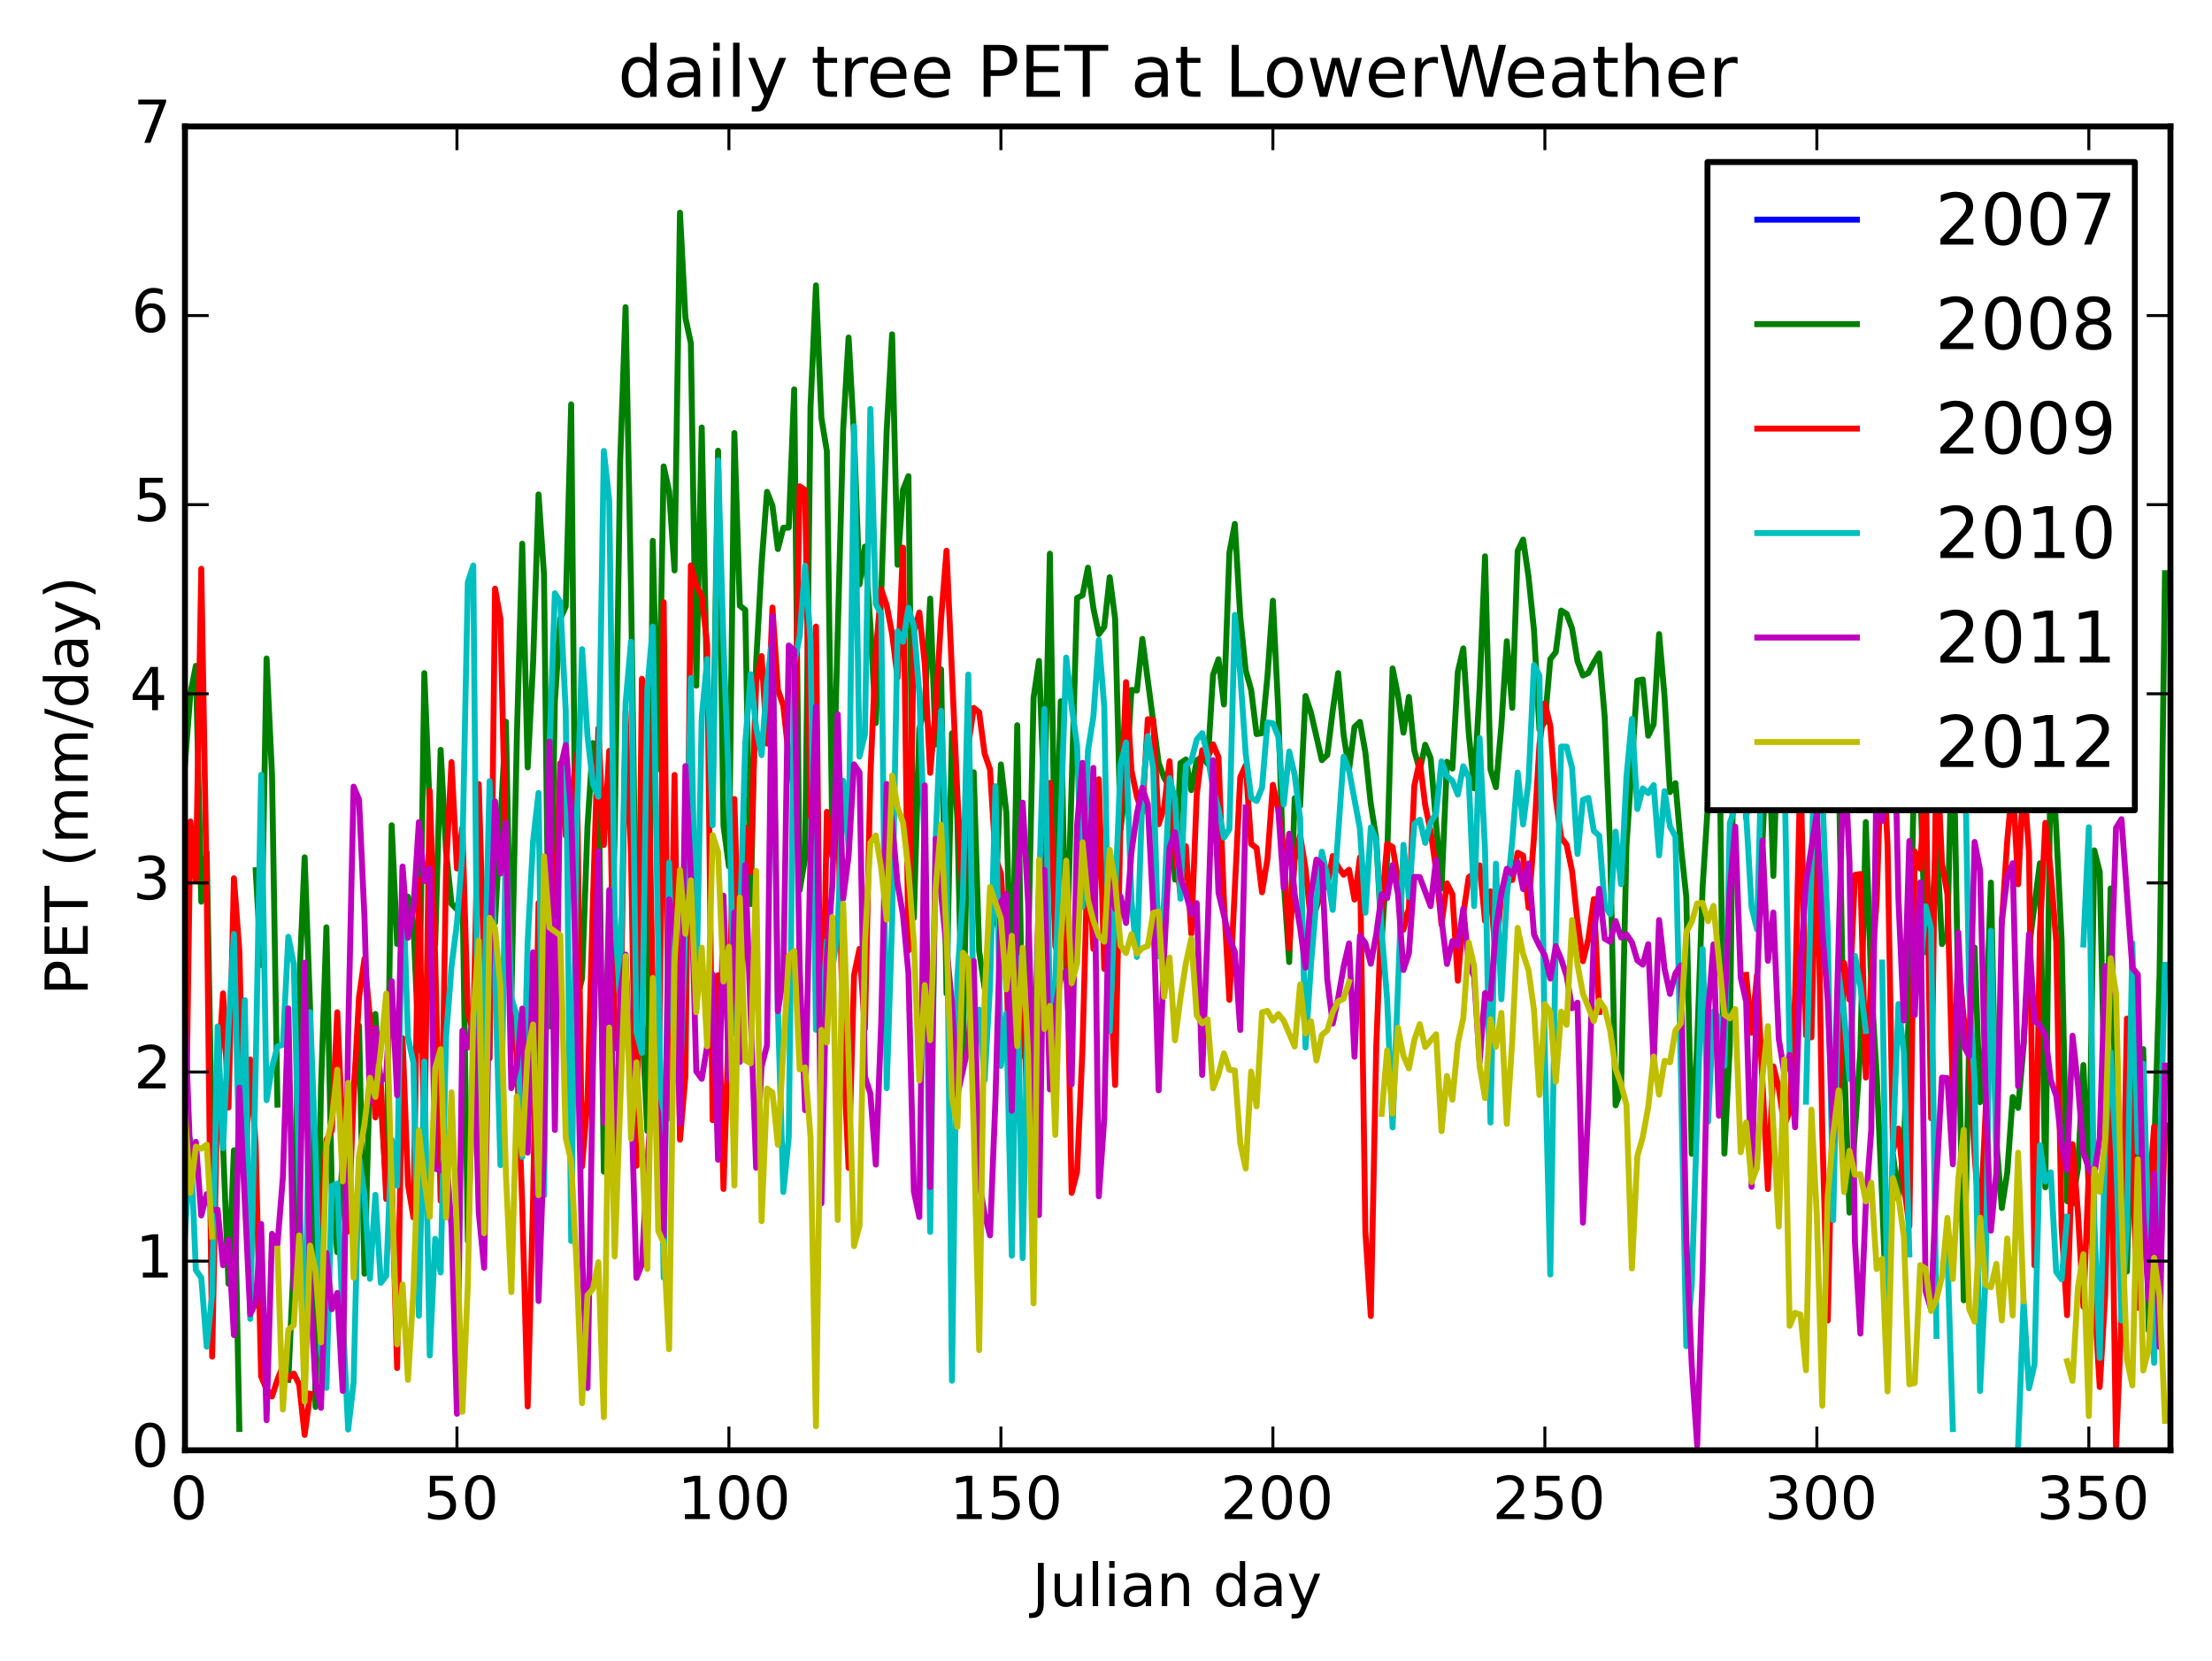 <?xml version="1.0" encoding="utf-8" standalone="no"?>
<!DOCTYPE svg PUBLIC "-//W3C//DTD SVG 1.1//EN"
  "http://www.w3.org/Graphics/SVG/1.1/DTD/svg11.dtd">
<!-- Created with matplotlib (http://matplotlib.org/) -->
<svg height="280pt" version="1.1" viewBox="0 0 373 280" width="373pt" xmlns="http://www.w3.org/2000/svg" xmlns:xlink="http://www.w3.org/1999/xlink">
 <defs>
  <style type="text/css">
*{stroke-linecap:butt;stroke-linejoin:round;}
  </style>
 </defs>
 <g id="figure_1">
  <g id="patch_1">
   <path d="
M0 280.074
L373.191 280.074
L373.191 0
L0 0
z
" style="fill:#ffffff;"/>
  </g>
  <g id="axes_1">
   <g id="patch_2">
    <path d="
M31.191 244.518
L365.991 244.518
L365.991 21.318
L31.191 21.318
z
" style="fill:#ffffff;"/>
   </g>
   <g id="line2d_1">
    <path clip-path="url(#pc1a11fcac8)" d="
M0 0" style="fill:none;stroke:#0000ff;stroke-linecap:square;"/>
   </g>
   <g id="line2d_2">
    <path clip-path="url(#pc1a11fcac8)" d="
M31.191 128.782
L32.108 116.891
L33.025 112.27
L33.942 152.028
L34.86 143.744
L35.777 193.968
L36.694 182.122
L37.611 193.174
L38.529 216.443
L39.446 193.941
L40.363 240.928
M43.115 146.721
L44.032 162.697
L44.95 111.02
L45.867 130.586
L46.784 186.244
M48.619 232.657
L49.536 212.587
L50.453 165.989
L51.37 144.546
L52.288 169.915
L53.205 237.218
L54.122 183.584
L55.039 156.347
L55.957 200.931
L56.874 211.119
L57.791 194.981
L58.708 190.899
L59.626 183.612
L60.543 172.956
L61.46 214.756
L62.377 180.653
L63.295 170.952
L65.129 200.213
L66.046 139.142
L66.964 159.153
L67.881 155.732
L68.798 151.185
L69.716 155.867
L70.633 177.093
L71.55 113.493
L73.385 159.254
L74.302 126.428
L75.219 143.517
L76.136 152.403
L77.054 153.323
L77.971 148.694
L78.888 209.226
L79.805 180.541
L80.723 168.891
L81.64 186.767
L82.557 136.89
L83.475 155.558
L85.309 121.679
L86.226 168.7
L87.144 124.685
L88.061 91.673
L88.978 129.387
L89.895 111.789
L90.812 83.362
L91.73 96.859
L92.647 173.046
L93.564 118.298
L94.482 104.315
L95.399 102.253
L96.316 68.175
L97.233 168.683
L98.151 164.973
L99.068 139.294
L99.985 125.282
L100.902 128.392
L101.82 197.545
L102.737 175.09
L103.654 140.619
L104.571 77.955
L105.489 51.789
L106.406 99.144
L107.323 162.733
L108.24 171.937
L109.158 190.677
L110.075 91.184
L110.992 129.692
L111.91 78.64
L112.827 82.801
L113.744 96.177
L114.661 35.855
L115.579 53.574
L116.496 57.865
L117.413 115.6
L118.33 72.072
L119.248 118.178
L120.165 133.461
L121.082 75.987
L121.999 139.218
L122.917 146.069
L123.834 73.01
L124.751 102.124
L125.668 102.827
L126.586 152.426
L127.503 111.73
L128.42 95.166
L129.337 82.921
L130.255 85.257
L131.172 92.569
L132.089 88.98
L133.007 88.958
L133.924 65.641
L134.841 150.085
L135.758 144.659
L136.676 68.562
L137.593 48.117
L138.51 70.482
L139.427 76.037
L140.345 141.062
L142.179 72.431
L143.096 56.908
L144.014 73.574
L144.931 98.541
L145.848 92.162
L146.765 105.378
L147.683 121.918
L148.6 100.104
L149.517 72.581
L150.434 56.365
L151.352 95.226
L152.269 82.591
L153.186 80.279
L154.104 154.778
L155.021 122.913
L155.938 119.241
L156.855 100.919
L157.773 125.535
L158.69 112.858
L159.607 167.521
L160.524 123.628
L161.442 138.111
L162.359 178.25
L163.276 130.981
L164.193 130.206
L165.111 160.361
L166.028 166.595
L166.945 157.958
L167.862 153.004
L168.78 128.884
L169.697 136.98
L170.614 170.989
L171.531 122.273
L172.449 178.027
L173.366 160.896
L174.283 117.653
L175.2 111.426
L176.118 135.552
L177.035 93.35
L177.952 149.529
L178.87 118.239
L179.787 164.132
L181.621 100.822
L182.539 100.357
L183.456 95.707
L184.373 102.549
L185.29 106.923
L186.208 105.685
L187.125 97.319
L188.042 104.344
L188.959 139.829
L189.877 131.784
L190.794 116.316
L191.711 116.413
L192.628 107.722
L195.38 128.622
L196.297 131.138
L197.215 132.671
L198.132 148.305
L199.049 128.665
L199.967 128.048
L200.884 133.219
L201.801 128.202
L202.718 127.563
L203.636 128.779
L204.553 113.772
L205.47 111.148
L206.387 118.782
L207.305 93.186
L208.222 88.331
L209.139 104.045
L210.056 113.025
L210.974 116.306
L211.891 123.772
L212.808 123.608
L213.725 114.064
L214.643 101.279
L215.56 119.968
L216.477 148.668
L217.394 162.203
L218.312 134.588
L219.229 135.869
L220.146 117.345
L221.064 120.187
L222.898 128.163
L223.815 127.293
L224.733 119.819
L225.65 113.485
L226.567 123.873
L227.484 129.77
L228.402 122.572
L229.319 121.707
L230.236 126.852
L231.153 135.541
L232.071 141.377
L232.988 158.51
L233.905 144.722
L234.822 112.699
L235.74 117.268
L236.657 123.531
L237.574 117.499
L238.491 126.52
L239.409 129.899
L240.326 125.563
L241.243 127.83
L243.078 149.789
L243.995 128.432
L244.912 129.585
L245.83 113.254
L246.747 109.324
L247.664 123.553
L248.581 132.917
L249.499 116.109
L250.416 93.789
L251.333 129.729
L252.25 132.729
L253.168 122.406
L254.085 108.109
L255.002 119.351
L255.919 92.888
L256.837 90.973
L257.754 97.27
L258.671 106.263
L259.588 123.022
L260.506 121.68
L261.423 111.135
L262.34 109.954
L263.257 102.942
L264.175 103.49
L265.092 105.976
L266.009 111.497
L266.927 113.903
L267.844 113.453
L268.761 111.693
L269.678 110.182
L270.596 120.903
L271.513 142.941
L272.43 186.362
L273.347 183.808
L274.265 142.604
L276.099 114.759
L277.016 114.556
L277.934 124.044
L278.851 122.119
L279.768 106.905
L280.685 117.417
L281.603 133.562
L282.52 132.038
L283.437 142.607
L284.354 151.247
L285.272 194.534
L286.189 175.829
L287.106 149.507
L288.941 120.672
L289.858 116.209
L290.775 194.5
L291.693 176.364
L292.61 99.293
L293.527 110.092
L294.444 137.877
L295.362 130.525
L296.279 118.312
L297.196 142.162
L298.113 120.733
L299.031 147.685
L299.948 119.152
L300.865 107.487
L301.782 78.525
L302.7 78.298
L303.617 88.955
L304.534 104.074
L305.451 102.448
L306.369 95.089
L307.286 104.986
L308.203 110.714
L309.12 109.496
L310.038 128.666
L310.955 178.202
L311.872 204.456
L313.707 177.013
L314.624 138.597
L315.541 166.12
L316.459 181.346
L317.376 202.04
L318.293 226.196
L319.21 194.679
L320.128 202.226
L321.045 192.974
L321.962 168.383
L322.879 124.676
L323.797 132.042
L324.714 160.537
L325.631 156.923
L326.548 141.295
L327.466 159.174
L328.383 157.507
L329.3 117.854
L331.135 219.239
L332.052 175.582
L332.969 159.741
L333.887 185.835
L334.804 174.653
L335.721 148.806
L336.638 192.451
L337.556 203.679
L338.473 197.693
L339.39 184.96
L340.307 186.79
L341.225 176.398
L342.142 159.797
L343.976 145.562
L344.894 200.188
L345.811 124.549
L346.728 139.809
L347.645 158.616
L348.563 202.518
L349.48 202.931
L350.397 196.903
L351.314 179.569
L352.232 200.995
L353.149 143.376
L354.066 146.973
L354.984 188.598
L355.901 149.792
L356.818 190.335
L357.735 207.977
L358.653 214.379
L359.57 180.799
L360.487 206.136
L361.404 176.877
L362.322 224.307
L364.156 164.404
L365.073 96.634
L365.073 96.634" style="fill:none;stroke:#008000;stroke-linecap:square;"/>
   </g>
   <g id="line2d_3">
    <path clip-path="url(#pc1a11fcac8)" d="
M31.191 202.795
L32.108 138.494
L33.025 148.515
L33.942 95.896
L34.86 150.028
L35.777 228.731
L36.694 181.982
L37.611 167.489
L38.529 186.731
L39.446 148.078
L40.363 160.386
L41.281 199.248
L42.198 178.626
L43.115 193.023
L44.032 232.064
L44.95 234.232
L45.867 235.441
L46.784 232.608
L47.701 230.314
L48.619 232.413
L49.536 231.574
L50.453 233.437
L51.37 241.928
L52.288 235.001
M54.122 206.449
L55.039 192.159
L55.957 190.619
L56.874 170.669
L57.791 191.415
L58.708 207.621
L59.626 184.944
L60.543 168.146
L61.46 161.663
L62.377 171.613
L63.295 188.409
L64.212 182.548
L65.129 202.166
L66.046 198.262
L66.964 230.648
L67.881 175.044
L68.798 199.71
L69.716 205.259
L70.633 148.233
L71.55 192.821
L72.467 133.331
L73.385 161.477
L74.302 202.467
L75.219 146.402
L76.136 128.494
L77.054 146.43
L77.971 139.551
L78.888 170.785
L79.805 174.069
L80.723 132.19
L81.64 163.162
L82.557 178.436
L83.475 99.243
L84.392 104.388
L85.309 144.586
L86.226 171.327
L87.144 177.795
L88.061 203.033
L88.978 237.128
L89.895 202.048
L90.812 152.239
L91.73 189.214
L92.647 143.031
L93.564 154.495
L94.482 128.686
L95.399 140.882
L96.316 135.854
L97.233 127.235
L98.151 196.676
L99.068 185.41
L99.985 152.02
L100.902 122.803
L101.82 142.466
L102.737 126.6
L103.654 176.421
L104.571 177.38
L105.489 120.009
L106.406 144.309
L107.323 196.559
L108.24 114.457
L109.158 118.615
L110.075 167.159
L110.992 199.499
L111.91 101.541
L112.827 188.514
L113.744 130.656
L114.661 192.154
L115.579 181.43
L116.496 95.332
L117.413 98.702
L118.33 100.481
L119.248 108.727
L120.165 188.875
L121.082 164.42
L121.999 200.462
L122.917 171.985
L123.834 134.716
L124.751 168.029
L125.668 139.52
L126.586 147.018
L127.503 114.876
L128.42 110.616
L129.337 125.377
L130.255 102.428
L131.172 116.255
L132.089 119.014
L133.007 127.564
L133.924 133.457
L134.841 81.991
L135.758 82.614
L136.676 137.634
L137.593 105.635
L138.51 188.471
L139.427 136.878
L140.345 144.367
L141.262 133.885
L142.179 176.602
L143.096 196.895
L144.014 164.404
L144.931 159.987
L145.848 173.436
L146.765 130.889
L147.683 109.962
L148.6 99.352
L149.517 102.056
L150.434 106.889
L151.352 114.288
L152.269 92.334
L153.186 160.258
L154.104 106.513
L155.021 103.261
L155.938 111.905
L156.855 130.302
L157.773 119.456
L158.69 104.363
L159.607 92.848
L161.442 134.019
L162.359 151.714
L163.276 125.765
L164.193 119.348
L165.111 120.083
L166.028 127.044
L166.945 129.73
L167.862 144.61
L168.78 147.258
L169.697 161.464
L170.614 198.146
L171.531 166.847
L172.449 165.522
L173.366 191.162
L174.283 184.876
L175.2 149.631
L176.118 144.148
L177.035 131.996
L177.952 159.566
L178.87 161.604
L179.787 152.573
L180.704 201.125
L181.621 197.595
L182.539 176.715
L183.456 142.318
L184.373 159.991
L185.29 131.38
L186.208 163.358
L187.125 162.905
L188.042 182.937
L188.959 137.44
L189.877 115.007
L190.794 129.878
L191.711 134.356
L192.628 137.012
L193.546 121.251
L194.463 121.415
L195.38 138.961
L196.297 136.183
L197.215 128.343
L198.132 143.269
L199.049 150.588
L199.967 142.678
L200.884 157.433
L201.801 133.969
L202.718 126.484
L203.636 127.822
L204.553 125.495
L205.47 127.674
L206.387 151.849
L207.305 168.58
L209.139 131.055
L210.056 129.026
L210.974 142.288
L211.891 142.982
L212.808 150.441
L213.725 144.844
L214.643 132.321
L215.56 136.485
L216.477 144.071
L217.394 159.928
L218.312 144.957
L219.229 140.815
L220.146 146.487
L221.064 155.477
L221.981 153.039
L222.898 149.932
L223.815 149.279
L224.733 144.339
L225.65 146.167
L226.567 147.478
L227.484 146.637
L228.402 151.67
L229.319 144.56
L230.236 207.637
L231.153 221.881
L232.071 176.492
L232.988 152.823
L233.905 142.301
L234.822 142.809
L235.74 148.184
L236.657 156.739
L237.574 153.158
L238.491 132.48
L239.409 128.264
L240.326 135.775
L241.243 140.15
L242.16 146.652
L243.078 155.896
L243.995 148.938
L244.912 150.785
L245.83 165.356
L246.747 154.082
L247.664 147.907
L248.581 147.265
L249.499 145.897
L250.416 155.264
L251.333 150.271
L252.25 161.752
L253.168 150.271
L254.085 148.473
L255.002 148.372
L255.919 143.773
L256.837 144.26
L257.754 153.054
L258.671 141.119
L259.588 125.562
L260.506 118.58
L261.423 122.393
L262.34 134.575
L263.257 141.24
L264.175 142.426
L265.092 146.875
L266.009 155.408
L266.927 162.057
L267.844 158.286
L268.761 151.592
L269.678 170.615
M294.444 164.364
L295.362 174.139
L296.279 164.374
L298.113 200.484
L299.031 179.793
L299.948 183.448
L300.865 189.817
L301.782 187.308
L302.7 167.914
L303.617 128.641
L304.534 174.561
L305.451 174.901
L306.369 136.428
L307.286 190.864
L308.203 222.639
L309.12 182.634
L310.038 185.612
L310.955 162.362
L311.872 168.545
L312.79 147.507
L313.707 147.359
L314.624 181.681
L315.541 165.04
L316.459 151.62
L317.376 122.956
L318.293 142.553
L319.21 194.062
L320.128 190.282
L321.045 199.763
L321.962 206.743
L322.879 143.56
L323.797 146.441
L324.714 129.545
L325.631 188.541
L326.548 125.164
L327.466 145.607
L328.383 150.761
L329.3 184.11
L330.217 161.943
L331.135 171.642
L332.052 176.706
L332.969 194.653
L333.887 206.988
L334.804 187.995
L335.721 158.447
M337.556 155.51
L338.473 141.737
L339.39 131.737
L340.307 149.095
L341.225 131.004
L342.142 143.652
L343.059 213.34
L343.976 157.339
L344.894 138.744
L345.811 147.049
L346.728 158.816
L347.645 206.97
L348.563 221.748
L349.48 192.909
L350.397 204.567
L351.314 220.297
L352.232 197.444
L353.149 218.538
L354.066 233.854
L354.984 218.433
L355.901 182.583
L356.818 244.282
L357.735 222.052
L358.653 171.725
L360.487 220.481
L361.404 195.885
L362.322 202.319
L363.239 189.927
L364.156 218.48
L365.073 189.745
L365.073 189.745" style="fill:none;stroke:#ff0000;stroke-linecap:square;"/>
   </g>
   <g id="line2d_4">
    <path clip-path="url(#pc1a11fcac8)" d="
M31.191 208.47
L32.108 192.055
L33.025 214.137
L33.942 215.446
L34.86 227.047
L35.777 218.298
L36.694 173.066
L37.611 193.57
L38.529 173.334
L39.446 157.471
L40.363 195.918
L41.281 168.627
L42.198 222.367
L43.115 180.062
L44.032 130.641
L44.95 185.498
L45.867 179.999
L46.784 176.433
L47.701 176.168
L48.619 157.943
L49.536 162.525
L51.37 234.679
L52.288 170.65
L53.205 194.285
L54.122 227.688
L55.039 233.998
L55.957 199.957
L56.874 199.56
L57.791 222.305
L58.708 241.024
L59.626 233.107
L60.543 195.138
L61.46 201.413
L62.377 215.617
L63.295 201.451
L64.212 216.291
L65.129 215.105
L66.046 192.164
L66.964 199.906
L67.881 146.727
L68.798 174.88
L69.716 179.229
L70.633 221.837
L71.55 178.963
L72.467 228.551
L73.385 208.863
L74.302 214.547
L75.219 174.765
L76.136 162.987
L77.054 155.646
L77.971 143.851
L78.888 98.167
L79.805 95.35
L80.723 194.971
L81.64 170.05
L82.557 131.701
L84.392 196.443
L85.309 140.602
L86.226 168.215
L87.144 171.258
L88.061 195.077
L88.978 158.773
L89.895 141.774
L90.812 133.694
L91.73 201.56
L92.647 126.518
L93.564 100.019
L94.482 101.543
L95.399 119.856
L96.316 209.228
L97.233 140.024
L98.151 109.448
L99.068 124.093
L99.985 132.167
L100.902 134.326
L101.82 76.031
L102.737 84.47
L103.654 154.329
L104.571 168.943
L105.489 118.559
L106.406 108.205
L107.323 174.057
L108.24 177.534
L109.158 116.107
L110.075 105.647
L111.91 215.419
L112.827 145.443
L113.744 180.66
L114.661 183.499
L115.579 155.628
L116.496 114.317
L117.413 167.805
L118.33 120.993
L119.248 111.116
L120.165 139.136
L121.082 77.621
L121.999 108.629
L122.917 132.568
L123.834 174.285
L124.751 157.041
L125.668 125.35
L126.586 113.668
L127.503 122.698
L128.42 127.321
L129.337 114.858
L130.255 107.66
L131.172 170.168
L132.089 200.966
L133.007 191.75
L133.924 111.791
L134.841 107.287
L135.758 95.388
L136.676 107.95
L137.593 173.63
L138.51 173.08
L139.427 158.641
L140.345 163.445
L141.262 157
L142.179 131.633
L143.096 142.853
L144.014 71.861
L144.931 127.574
L145.848 123.831
L146.765 68.939
L147.683 101.867
L148.6 103.501
L149.517 183.476
L150.434 155.348
L151.352 106.422
L152.269 108.205
L153.186 102.482
L154.104 105.59
L155.021 116.933
L155.938 143.344
L156.855 207.712
L157.773 141.607
L158.69 119.849
L159.607 143.427
L160.524 232.794
L161.442 164.599
L162.359 151.18
L163.276 113.726
L164.193 173.516
L165.111 170.225
L166.028 182.086
L166.945 166.19
L167.862 132.555
L168.78 179.716
L169.697 170.877
L170.614 211.722
L171.531 161.483
L172.449 212.123
L173.366 166.49
L174.283 194.173
L175.2 150.372
L176.118 119.519
L177.035 170.246
L177.952 165.532
L179.787 110.865
L180.704 119.063
L181.621 125.7
L182.539 152.885
L183.456 126.573
L184.373 120.822
L185.29 107.903
L186.208 119.155
L187.125 173.899
L188.959 128.916
L189.877 125.179
L190.794 151.811
L191.711 161.346
L192.628 134.051
L193.546 124.098
L194.463 129.546
L195.38 161.239
L196.297 152.015
L197.215 131.184
L198.132 134.758
L199.049 151.529
L199.967 129.083
L200.884 128.247
L201.801 124.69
L202.718 123.612
L203.636 127.445
L204.553 132.868
L205.47 136.486
L206.387 141.225
L207.305 139.803
L208.222 103.669
L209.139 113.689
L210.056 127.038
L210.974 134.497
L211.891 135.049
L212.808 132.815
L213.725 121.8
L214.643 121.949
L215.56 124.224
L216.477 135.622
L217.394 126.711
L218.312 130.646
L219.229 138.022
L220.146 176.607
L221.064 162.569
L221.981 151.886
L222.898 143.596
L223.815 147.735
L224.733 153.412
L226.567 127.578
L227.484 129.874
L229.319 139.755
L230.236 153.893
L231.153 139.504
L232.071 141.602
L232.988 157.045
L233.905 168.447
L234.822 190.089
L236.657 142.431
L237.574 151.223
L238.491 138.908
L239.409 138.206
L240.326 142.118
L241.243 138.675
L242.16 137.121
L243.078 128.376
L243.995 130.835
L244.912 131.648
L245.83 133.968
L246.747 129.186
L247.664 131.105
L248.581 152.773
L249.499 124.437
L250.416 143.392
L251.333 189.266
L252.25 145.616
L253.168 168.483
L254.085 151.151
L255.002 141.736
L255.919 130.25
L256.837 139.006
L257.754 131.74
L258.671 112.121
L259.588 113.927
L260.506 177.786
L261.423 214.889
L262.34 158.082
L263.257 125.879
L264.175 125.893
L265.092 129.508
L266.009 143.988
L266.927 134.868
L267.844 134.523
L268.761 140.09
L269.678 140.911
L270.596 152.722
L271.513 154.131
L272.43 140.221
L273.347 149.082
L274.265 131.03
L275.182 121.206
L276.099 136.407
L277.016 132.931
L277.934 133.728
L278.851 132.364
L279.768 144.221
L280.685 133.393
L281.603 139.343
L282.52 141.039
L283.437 180.346
L284.354 226.969
L285.272 216.648
L287.106 160.002
L288.024 189.125
L288.941 170.526
L289.858 171.622
L290.775 179.686
L291.693 138.773
L292.61 136.1
L293.527 115.501
L294.444 137.233
L295.362 152.922
L296.279 156.694
L297.196 122.213
L298.113 108.008
L299.031 122.852
L299.948 123.22
L300.865 126.955
L301.782 178.677
M304.534 185.758
L305.451 146.915
L306.369 109.946
L308.203 156.997
L309.12 205.716
L310.038 164.113
L310.955 170.887
L311.872 181.92
L312.79 161.151
L313.707 166.207
L314.624 173.838
M317.376 162.288
L318.293 223.939
L319.21 192.463
L320.128 169.286
L321.045 177.572
L321.962 211.495
M323.797 163.698
L324.714 152.787
L325.631 156.511
L326.548 225.249
M328.383 211.124
L329.3 240.948
M331.135 115.187
L332.052 166.7
L332.969 182.428
L333.887 234.52
L334.804 215.615
L335.721 156.928
L336.638 194.628
M340.307 243.852
L341.225 219.369
L342.142 234.064
L343.059 230.083
L343.976 193.106
L344.894 199.217
L345.811 197.659
L346.728 214.442
L347.645 215.702
L348.563 205.157
M351.314 159.247
L352.232 139.482
L353.149 205.894
L354.066 228.95
L354.984 193.009
L355.901 177.372
L356.818 194.678
L357.735 222.652
L358.653 207
L359.57 159.002
L360.487 194.258
L361.404 179.362
L362.322 208.519
L363.239 229.78
L364.156 198.554
L365.073 162.679
L365.073 162.679" style="fill:none;stroke:#00bfbf;stroke-linecap:square;"/>
   </g>
   <g id="line2d_5">
    <path clip-path="url(#pc1a11fcac8)" d="
M31.191 170.966
L32.108 195.938
L33.025 192.518
L33.942 204.934
L34.86 201.334
L35.777 204.098
L36.694 203.947
L37.611 213.313
L38.529 209.025
L39.446 225.092
L40.363 183.399
L42.198 221.581
L43.115 219.674
L44.032 206.351
L44.95 239.442
L45.867 208.022
L46.784 209.82
L47.701 198.508
L48.619 170.024
L49.536 217.201
L50.453 209.635
L51.37 162.312
L52.288 217.449
L53.205 233.332
L54.122 237.362
L55.039 211.27
L55.957 220.734
L56.874 217.992
L57.791 234.51
L58.708 174.565
L59.626 132.632
L60.543 134.807
L61.46 154.661
L62.377 185.807
L63.295 173.294
L64.212 182.427
L65.129 181.121
L66.046 165.406
L66.964 184.651
L67.881 146.098
L68.798 158.105
L69.716 153.092
L70.633 138.613
L71.55 148.564
L72.467 146.429
L73.385 197.045
L74.302 197.31
L75.219 194.751
L76.136 206.786
L77.054 238.365
L77.971 173.791
L78.888 176.622
L79.805 171.275
L80.723 204.298
L81.64 213.747
L82.557 163.993
L83.475 135.117
L84.392 147.275
L85.309 138.746
L86.226 183.464
L87.144 179.988
L88.061 170.054
L88.978 194.327
L89.895 160.56
L90.812 219.354
L91.73 193.645
L92.647 125.042
L93.564 190.511
L94.482 129.526
L95.399 125.603
L96.316 137.087
L97.233 167.543
L98.151 211.055
L99.068 234.013
L99.985 179.818
L100.902 143.53
L101.82 189.332
L102.737 150.061
L103.654 205.049
L104.571 167.711
L105.489 160.946
L106.406 184.063
L107.323 215.459
L108.24 213.165
L109.158 196.352
L110.075 183.193
L110.992 187.664
L111.91 208.467
L112.827 151.644
L113.744 155.786
L114.661 189.4
L115.579 129.161
L116.496 147.382
L117.413 180.639
L118.33 181.898
L119.248 176.363
L120.165 164.273
L121.082 195.53
L121.999 151.013
L122.917 181.915
L123.834 153.828
L124.751 179.037
L125.668 145.84
L127.503 196.876
L128.42 179.843
L129.337 176.233
L130.255 103.905
L131.172 170.489
L132.089 164.719
L133.007 108.832
L133.924 109.658
L134.841 163.119
L135.758 187.181
L136.676 143.744
L137.593 119.094
L138.51 202.884
L139.427 161.513
L140.345 149.408
L141.262 120.421
L142.179 151.518
L143.096 144.282
L144.014 128.869
L144.931 130.224
L145.848 181.523
L146.765 184.37
L147.683 196.359
L148.6 172.286
L149.517 132.183
L150.434 138.784
L151.352 148.982
L152.269 154.273
L153.186 164.098
L154.104 200.89
L155.021 205.201
L155.938 132.418
L156.855 200.154
L157.773 141.431
L160.524 169.11
L161.442 184.628
L163.276 176.409
L164.193 162.023
L165.111 199.249
L166.028 204.727
L166.945 208.282
L167.862 185.248
L168.78 152.071
L169.697 150.697
L170.614 187.279
L171.531 149.266
L172.449 135.333
L173.366 152.19
L174.283 185.226
L175.2 204.853
L176.118 146.667
L177.035 183.681
L177.952 169.965
L178.87 164.916
L179.787 163.69
L180.704 182.828
L181.621 139.25
L182.539 128.616
L183.456 152.169
L184.373 129.468
L185.29 201.702
L186.208 188.511
L187.125 145.833
L188.042 153.245
L188.959 151.131
L189.877 155.615
L190.794 143.67
L191.711 137.203
L192.628 132.831
L193.546 135.621
L194.463 153.16
L195.38 183.832
L196.297 161.258
L197.215 142.92
L198.132 140.33
L199.049 147.957
L199.967 150.589
L200.884 154.069
L201.801 152.286
L202.718 181.233
L203.636 156.948
L204.553 128.167
L205.47 150.527
L207.305 158.171
L208.222 160.486
L209.139 173.656
L210.056 136.157
M215.56 136.553
L216.477 149.744
L217.394 140.571
L218.312 150.787
L219.229 156.387
L220.146 163.145
L221.064 150.846
L221.981 144.932
L222.898 145.759
L223.815 165.169
L224.733 172.571
L225.65 168.302
L226.567 162.99
L227.484 159.058
L228.402 178.166
L229.319 157.765
L230.236 159.006
L231.153 162.494
L232.071 157.523
L232.988 150.791
L233.905 151.438
L234.822 145.843
L235.74 150.744
L236.657 163.543
L237.574 160.734
L238.491 147.84
L239.409 147.876
L241.243 152.776
L242.16 144.954
L243.078 155.094
L243.995 162.532
L244.912 158.667
L245.83 159.545
L246.747 153.211
L247.664 162.403
L248.581 164.694
L249.499 179.038
L250.416 167.441
L251.333 168.395
L252.25 156.514
L253.168 150.614
L254.085 146.482
L255.002 147.359
L255.919 145.341
L256.837 149.889
L257.754 145.598
L258.671 157.544
L259.588 159.485
L260.506 161.112
L261.423 164.999
L262.34 159.523
L263.257 161.73
L264.175 164.564
L265.092 170
L266.009 169.057
L266.927 206.142
L267.844 186.223
L268.761 157.672
L269.678 149.867
L270.596 158.255
L271.513 158.791
L272.43 155.285
L273.347 158.055
L274.265 157.528
L275.182 158.88
L276.099 161.927
L277.016 162.641
L277.934 159.196
L278.851 179.438
L279.768 155.121
L280.685 163.334
L281.603 167.573
L282.52 164.12
L283.437 162.791
L284.354 208.951
L285.272 230.171
L286.189 243.705
L287.106 214.635
L288.024 170.646
L288.941 159.216
L289.858 188.106
L290.775 170.775
L291.693 149.927
L292.61 139.367
L293.527 164.825
L294.444 168.874
L295.362 200.095
L296.279 166.484
L297.196 141.721
L298.113 161.995
L299.031 153.851
L299.948 175.145
L300.865 180.849
L301.782 177.87
L302.7 190.064
L303.617 162.931
L304.534 148.771
L306.369 137.131
L307.286 156.889
L308.203 168.713
L309.12 192.405
L310.955 125.184
L311.872 145.441
L312.79 209.42
L313.707 224.846
L314.624 202.997
L315.541 190.507
L316.459 128.851
L317.376 138.412
L318.293 133.379
L319.21 110.101
L320.128 151.683
L321.045 172.045
L321.962 141.802
L322.879 171.115
L323.797 148.761
L324.714 217.744
L325.631 220.744
L326.548 198.338
L327.466 181.688
L328.383 181.775
L329.3 196.302
L330.217 157.213
L331.135 176.344
L332.052 178.055
L332.969 141.953
L333.887 146.707
L334.804 183.46
L335.721 207.494
L336.638 197.618
L337.556 155.376
L338.473 147.892
L339.39 145.547
L340.307 183.139
L341.225 175.879
L342.142 157.49
L343.059 172.107
L343.976 172.887
L344.894 174.581
L345.811 182.092
L346.728 184.766
L347.645 192.823
L348.563 197.258
L349.48 174.621
L350.397 182.874
L351.314 194.303
L352.232 197.064
L353.149 198.184
L354.066 191.885
L354.984 162.907
L355.901 167.445
L356.818 139.588
L357.735 138.117
L359.57 163.192
L360.487 164.288
L361.404 204.457
L362.322 219.135
L363.239 197.934
L364.156 227.109
L365.073 179.66
L365.073 179.66" style="fill:none;stroke:#bf00bf;stroke-linecap:square;"/>
   </g>
   <g id="line2d_6">
    <path clip-path="url(#pc1a11fcac8)" d="
M31.191 187.422
L32.108 201.103
L33.025 193.309
L33.942 193.677
L34.86 192.979
L35.777 208.483
M46.784 210.536
L47.701 237.647
L48.619 224.201
L49.536 223.448
L50.453 208.29
L51.37 236.311
L52.288 210.009
L53.205 214.293
L54.122 226.332
L55.039 193.183
L55.957 188.717
L56.874 180.363
L57.791 199.194
L58.708 182.568
L59.626 215.44
L60.543 194.844
L61.46 189.524
L62.377 181.716
L63.295 184.941
L64.212 177.134
L65.129 167.52
L66.046 199.966
L66.964 226.66
L67.881 216.574
L68.798 232.659
L69.716 217.643
L70.633 190.598
L71.55 198.943
L72.467 205.178
L73.385 180.102
L74.302 176.885
L75.219 205.294
L76.136 184.171
L77.054 207.805
L77.971 238.033
L78.888 216.644
L79.805 171.22
L80.723 158.602
L81.64 207.94
L82.557 154.736
L83.475 156.486
L84.392 166.372
L85.309 197.948
L86.226 217.86
L87.144 184.862
L88.061 194.593
L88.978 177.224
L89.895 172.726
L90.812 201.526
L91.73 144.363
L92.647 156.372
L94.482 157.692
L95.399 191.89
L96.316 195.81
L97.233 213.423
L98.151 236.586
L99.068 218.371
L99.985 217.305
L100.902 212.812
L101.82 238.944
L102.737 173.246
L103.654 211.835
L105.489 161.184
L106.406 191.997
L107.323 179.118
L108.24 193.369
L109.158 213.957
L110.075 164.874
L110.992 207.518
L111.91 209.545
L112.827 227.485
L113.744 162.279
L114.661 146.686
L115.579 157.447
L116.496 148.412
L117.413 170.662
L118.33 159.778
L119.248 176.413
L120.165 140.798
L121.082 143.641
L121.999 165.491
L122.917 159.615
L123.834 199.879
L124.751 151.318
L125.668 178.748
L126.586 179.281
L127.503 146.839
L128.42 205.899
L129.337 183.532
L130.255 184.226
L131.172 193.01
L133.007 161.125
L133.924 160.32
L134.841 180.304
L135.758 179.955
L136.676 191.695
L137.593 240.472
L138.51 173.622
L139.427 175.766
L140.345 154.606
L141.262 205.697
L142.179 152.366
L143.096 178.408
L144.014 210.094
L144.931 206.676
L145.848 158.959
L146.765 142.055
L147.683 140.858
L148.6 146.453
L149.517 155.059
L150.434 130.768
L151.352 136.168
L152.269 138.679
L153.186 146.763
L154.104 158.971
L155.021 182.18
L155.938 166.095
L156.855 175.379
L157.773 149.822
L158.69 139.047
L159.607 157.832
L160.524 184.994
L161.442 190.013
L162.359 160.627
L163.276 161.846
L164.193 190.261
L165.111 227.632
L166.028 168.304
L166.945 149.578
L168.78 154.867
L169.697 166.806
L170.614 157.778
L171.531 176.384
L172.449 159.789
L173.366 177.514
L174.283 219.748
L175.2 144.954
L176.118 173.499
L177.035 169.587
L177.952 191.364
L178.87 158.652
L179.787 145.094
L180.704 165.779
L181.621 162.467
L182.539 142.003
L183.456 151.726
L184.373 155.264
L185.29 157.817
L186.208 158.767
L187.125 143.274
L188.042 148.804
L188.959 159.44
L189.877 160.689
L190.794 157.509
L191.711 160.789
L192.628 159.846
L193.546 159.501
L194.463 153.91
L195.38 153.674
L196.297 168.084
L197.215 161.457
L198.132 175.398
L199.049 168.29
L199.967 162.414
L200.884 158.223
L201.801 171.212
L202.718 172.55
L203.636 171.859
L204.553 183.491
L205.47 181.15
L206.387 177.599
L207.305 180.384
L208.222 180.489
L209.139 192.747
L210.056 197.02
L210.974 180.656
L211.891 186.534
L212.808 170.685
L213.725 170.433
L214.643 172.082
L215.56 170.964
L216.477 172.096
L218.312 176.442
L219.229 165.992
L220.146 174.256
L221.064 172.183
L221.981 178.806
L222.898 174.494
L223.815 173.717
L224.733 170.67
L225.65 168.817
L226.567 168.388
L227.484 165.544
M232.988 187.793
L233.905 177.088
L234.822 187.765
L235.74 173.268
L236.657 178.003
L237.574 180.131
L238.491 175.372
L239.409 172.684
L240.326 176.538
L242.16 174.37
L243.078 190.713
L243.995 181.41
L244.912 185.418
L245.83 175.874
L246.747 171.685
L247.664 158.912
L248.581 162.889
L249.499 179.732
L250.416 185.139
L251.333 171.851
L252.25 176.5
L253.168 170.771
L254.085 189.493
L255.002 175.463
L255.919 156.445
L256.837 160.813
L257.754 163.611
L258.671 170.323
L259.588 184.617
L260.506 169.292
L261.423 170.603
L262.34 182.388
L263.257 170.563
L264.175 172.795
L265.092 155.113
L266.009 162.666
L266.927 167.544
L268.761 172.161
L269.678 168.69
L270.596 170.036
L271.513 173.707
L272.43 180.236
L273.347 182.798
L274.265 186.286
L275.182 213.863
L276.099 194.936
L277.016 191.694
L277.934 186.641
L278.851 178.131
L279.768 184.564
L280.685 178.86
L281.603 179.11
L282.52 173.751
L283.437 172.528
L284.354 157.183
L285.272 155.432
L286.189 152.324
L287.106 152.243
L288.024 155.303
L288.941 152.732
L290.775 171.059
L291.693 171.698
L292.61 170.137
L293.527 194.271
L294.444 189.247
L295.362 199.303
L296.279 196.867
L297.196 181.547
L298.113 173.013
L299.948 206.798
L300.865 178.628
L301.782 223.539
L302.7 221.34
L303.617 221.656
L304.534 231.028
L305.451 187.09
L306.369 205.084
L307.286 237.003
L308.203 201.592
L309.12 191.199
L310.038 183.834
L310.955 200.981
L311.872 194.025
L312.79 198.044
L313.707 197.967
L314.624 202.557
L315.541 199.398
L316.459 213.963
L317.376 212.232
L318.293 234.595
L319.21 198.632
L320.128 201.787
L321.045 208.51
L321.962 233.399
L322.879 233.175
L323.797 213.306
L324.714 213.882
L325.631 221.037
L326.548 218.983
L327.466 215.221
L328.383 205.34
L329.3 215.642
L330.217 198.774
L331.135 190.478
L332.052 220.716
L332.969 222.826
L333.887 205.299
L334.804 216.608
L335.721 217.041
L336.638 213.078
L337.556 222.629
L338.473 208.803
L339.39 221.787
L340.307 194.343
L341.225 219.369
M348.563 229.504
L349.48 232.816
L350.397 216.996
L351.314 211.462
L352.232 238.748
L353.149 197.114
L354.066 200.971
L354.984 191.885
L355.901 161.557
L356.818 167.543
L357.735 203.875
L358.653 229.188
L359.57 233.584
L360.487 195.438
L361.404 231.058
L362.322 227.5
L363.239 212.059
L364.156 218.558
L365.073 239.567
L365.073 239.567" style="fill:none;stroke:#bfbf00;stroke-linecap:square;"/>
   </g>
   <g id="patch_3">
    <path d="
M31.191 21.318
L365.991 21.318" style="fill:none;stroke:#000000;stroke-linecap:square;stroke-linejoin:miter;"/>
   </g>
   <g id="patch_4">
    <path d="
M365.991 244.518
L365.991 21.318" style="fill:none;stroke:#000000;stroke-linecap:square;stroke-linejoin:miter;"/>
   </g>
   <g id="patch_5">
    <path d="
M31.191 244.518
L365.991 244.518" style="fill:none;stroke:#000000;stroke-linecap:square;stroke-linejoin:miter;"/>
   </g>
   <g id="patch_6">
    <path d="
M31.191 244.518
L31.191 21.318" style="fill:none;stroke:#000000;stroke-linecap:square;stroke-linejoin:miter;"/>
   </g>
   <g id="matplotlib.axis_1">
    <g id="xtick_1">
     <g id="line2d_7">
      <defs>
       <path d="
M0 0
L0 -4" id="m93b0483c22" style="stroke:#000000;stroke-width:0.5;"/>
      </defs>
      <g>
       <use style="stroke:#000000;stroke-width:0.5;" x="31.191" xlink:href="#m93b0483c22" y="244.518"/>
      </g>
     </g>
     <g id="line2d_8">
      <defs>
       <path d="
M0 0
L0 4" id="m741efc42ff" style="stroke:#000000;stroke-width:0.5;"/>
      </defs>
      <g>
       <use style="stroke:#000000;stroke-width:0.5;" x="31.191" xlink:href="#m741efc42ff" y="21.318"/>
      </g>
     </g>
     <g id="text_1">
      <!-- 0 -->
      <defs>
       <path d="
M31.781 66.406
Q24.172 66.406 20.328 58.906
Q16.5 51.422 16.5 36.375
Q16.5 21.391 20.328 13.891
Q24.172 6.391 31.781 6.391
Q39.453 6.391 43.281 13.891
Q47.125 21.391 47.125 36.375
Q47.125 51.422 43.281 58.906
Q39.453 66.406 31.781 66.406
M31.781 74.219
Q44.047 74.219 50.516 64.516
Q56.984 54.828 56.984 36.375
Q56.984 17.969 50.516 8.266
Q44.047 -1.422 31.781 -1.422
Q19.531 -1.422 13.062 8.266
Q6.594 17.969 6.594 36.375
Q6.594 54.828 13.062 64.516
Q19.531 74.219 31.781 74.219" id="BitstreamVeraSans-Roman-30"/>
      </defs>
      <g transform="translate(28.671 256.117)scale(0.1 -0.1)">
       <use xlink:href="#BitstreamVeraSans-Roman-30"/>
      </g>
     </g>
    </g>
    <g id="xtick_2">
     <g id="line2d_9">
      <g>
       <use style="stroke:#000000;stroke-width:0.5;" x="77.054" xlink:href="#m93b0483c22" y="244.518"/>
      </g>
     </g>
     <g id="line2d_10">
      <g>
       <use style="stroke:#000000;stroke-width:0.5;" x="77.054" xlink:href="#m741efc42ff" y="21.318"/>
      </g>
     </g>
     <g id="text_2">
      <!-- 50 -->
      <defs>
       <path d="
M10.797 72.906
L49.516 72.906
L49.516 64.594
L19.828 64.594
L19.828 46.734
Q21.969 47.469 24.109 47.828
Q26.266 48.188 28.422 48.188
Q40.625 48.188 47.75 41.5
Q54.891 34.812 54.891 23.391
Q54.891 11.625 47.562 5.094
Q40.234 -1.422 26.906 -1.422
Q22.312 -1.422 17.547 -0.641
Q12.797 0.141 7.719 1.703
L7.719 11.625
Q12.109 9.234 16.797 8.062
Q21.484 6.891 26.703 6.891
Q35.156 6.891 40.078 11.328
Q45.016 15.766 45.016 23.391
Q45.016 31 40.078 35.438
Q35.156 39.891 26.703 39.891
Q22.75 39.891 18.812 39.016
Q14.891 38.141 10.797 36.281
z
" id="BitstreamVeraSans-Roman-35"/>
      </defs>
      <g transform="translate(71.409 256.117)scale(0.1 -0.1)">
       <use xlink:href="#BitstreamVeraSans-Roman-35"/>
       <use x="63.623" xlink:href="#BitstreamVeraSans-Roman-30"/>
      </g>
     </g>
    </g>
    <g id="xtick_3">
     <g id="line2d_11">
      <g>
       <use style="stroke:#000000;stroke-width:0.5;" x="122.917" xlink:href="#m93b0483c22" y="244.518"/>
      </g>
     </g>
     <g id="line2d_12">
      <g>
       <use style="stroke:#000000;stroke-width:0.5;" x="122.917" xlink:href="#m741efc42ff" y="21.318"/>
      </g>
     </g>
     <g id="text_3">
      <!-- 100 -->
      <defs>
       <path d="
M12.406 8.297
L28.516 8.297
L28.516 63.922
L10.984 60.406
L10.984 69.391
L28.422 72.906
L38.281 72.906
L38.281 8.297
L54.391 8.297
L54.391 0
L12.406 0
z
" id="BitstreamVeraSans-Roman-31"/>
      </defs>
      <g transform="translate(114.254 256.117)scale(0.1 -0.1)">
       <use xlink:href="#BitstreamVeraSans-Roman-31"/>
       <use x="63.623" xlink:href="#BitstreamVeraSans-Roman-30"/>
       <use x="127.246" xlink:href="#BitstreamVeraSans-Roman-30"/>
      </g>
     </g>
    </g>
    <g id="xtick_4">
     <g id="line2d_13">
      <g>
       <use style="stroke:#000000;stroke-width:0.5;" x="168.78" xlink:href="#m93b0483c22" y="244.518"/>
      </g>
     </g>
     <g id="line2d_14">
      <g>
       <use style="stroke:#000000;stroke-width:0.5;" x="168.78" xlink:href="#m741efc42ff" y="21.318"/>
      </g>
     </g>
     <g id="text_4">
      <!-- 150 -->
      <g transform="translate(160.117 256.117)scale(0.1 -0.1)">
       <use xlink:href="#BitstreamVeraSans-Roman-31"/>
       <use x="63.623" xlink:href="#BitstreamVeraSans-Roman-35"/>
       <use x="127.246" xlink:href="#BitstreamVeraSans-Roman-30"/>
      </g>
     </g>
    </g>
    <g id="xtick_5">
     <g id="line2d_15">
      <g>
       <use style="stroke:#000000;stroke-width:0.5;" x="214.643" xlink:href="#m93b0483c22" y="244.518"/>
      </g>
     </g>
     <g id="line2d_16">
      <g>
       <use style="stroke:#000000;stroke-width:0.5;" x="214.643" xlink:href="#m741efc42ff" y="21.318"/>
      </g>
     </g>
     <g id="text_5">
      <!-- 200 -->
      <defs>
       <path d="
M19.188 8.297
L53.609 8.297
L53.609 0
L7.328 0
L7.328 8.297
Q12.938 14.109 22.625 23.891
Q32.328 33.688 34.812 36.531
Q39.547 41.844 41.422 45.531
Q43.312 49.219 43.312 52.781
Q43.312 58.594 39.234 62.25
Q35.156 65.922 28.609 65.922
Q23.969 65.922 18.812 64.312
Q13.672 62.703 7.812 59.422
L7.812 69.391
Q13.766 71.781 18.938 73
Q24.125 74.219 28.422 74.219
Q39.75 74.219 46.484 68.547
Q53.219 62.891 53.219 53.422
Q53.219 48.922 51.531 44.891
Q49.859 40.875 45.406 35.406
Q44.188 33.984 37.641 27.219
Q31.109 20.453 19.188 8.297" id="BitstreamVeraSans-Roman-32"/>
      </defs>
      <g transform="translate(205.797 256.117)scale(0.1 -0.1)">
       <use xlink:href="#BitstreamVeraSans-Roman-32"/>
       <use x="63.623" xlink:href="#BitstreamVeraSans-Roman-30"/>
       <use x="127.246" xlink:href="#BitstreamVeraSans-Roman-30"/>
      </g>
     </g>
    </g>
    <g id="xtick_6">
     <g id="line2d_17">
      <g>
       <use style="stroke:#000000;stroke-width:0.5;" x="260.506" xlink:href="#m93b0483c22" y="244.518"/>
      </g>
     </g>
     <g id="line2d_18">
      <g>
       <use style="stroke:#000000;stroke-width:0.5;" x="260.506" xlink:href="#m741efc42ff" y="21.318"/>
      </g>
     </g>
     <g id="text_6">
      <!-- 250 -->
      <g transform="translate(251.66 256.117)scale(0.1 -0.1)">
       <use xlink:href="#BitstreamVeraSans-Roman-32"/>
       <use x="63.623" xlink:href="#BitstreamVeraSans-Roman-35"/>
       <use x="127.246" xlink:href="#BitstreamVeraSans-Roman-30"/>
      </g>
     </g>
    </g>
    <g id="xtick_7">
     <g id="line2d_19">
      <g>
       <use style="stroke:#000000;stroke-width:0.5;" x="306.369" xlink:href="#m93b0483c22" y="244.518"/>
      </g>
     </g>
     <g id="line2d_20">
      <g>
       <use style="stroke:#000000;stroke-width:0.5;" x="306.369" xlink:href="#m741efc42ff" y="21.318"/>
      </g>
     </g>
     <g id="text_7">
      <!-- 300 -->
      <defs>
       <path d="
M40.578 39.312
Q47.656 37.797 51.625 33
Q55.609 28.219 55.609 21.188
Q55.609 10.406 48.188 4.484
Q40.766 -1.422 27.094 -1.422
Q22.516 -1.422 17.656 -0.516
Q12.797 0.391 7.625 2.203
L7.625 11.719
Q11.719 9.328 16.594 8.109
Q21.484 6.891 26.812 6.891
Q36.078 6.891 40.938 10.547
Q45.797 14.203 45.797 21.188
Q45.797 27.641 41.281 31.266
Q36.766 34.906 28.719 34.906
L20.219 34.906
L20.219 43.016
L29.109 43.016
Q36.375 43.016 40.234 45.922
Q44.094 48.828 44.094 54.297
Q44.094 59.906 40.109 62.906
Q36.141 65.922 28.719 65.922
Q24.656 65.922 20.016 65.031
Q15.375 64.156 9.812 62.312
L9.812 71.094
Q15.438 72.656 20.344 73.438
Q25.25 74.219 29.594 74.219
Q40.828 74.219 47.359 69.109
Q53.906 64.016 53.906 55.328
Q53.906 49.266 50.438 45.094
Q46.969 40.922 40.578 39.312" id="BitstreamVeraSans-Roman-33"/>
      </defs>
      <g transform="translate(297.538 256.117)scale(0.1 -0.1)">
       <use xlink:href="#BitstreamVeraSans-Roman-33"/>
       <use x="63.623" xlink:href="#BitstreamVeraSans-Roman-30"/>
       <use x="127.246" xlink:href="#BitstreamVeraSans-Roman-30"/>
      </g>
     </g>
    </g>
    <g id="xtick_8">
     <g id="line2d_21">
      <g>
       <use style="stroke:#000000;stroke-width:0.5;" x="352.232" xlink:href="#m93b0483c22" y="244.518"/>
      </g>
     </g>
     <g id="line2d_22">
      <g>
       <use style="stroke:#000000;stroke-width:0.5;" x="352.232" xlink:href="#m741efc42ff" y="21.318"/>
      </g>
     </g>
     <g id="text_8">
      <!-- 350 -->
      <g transform="translate(343.401 256.117)scale(0.1 -0.1)">
       <use xlink:href="#BitstreamVeraSans-Roman-33"/>
       <use x="63.623" xlink:href="#BitstreamVeraSans-Roman-35"/>
       <use x="127.246" xlink:href="#BitstreamVeraSans-Roman-30"/>
      </g>
     </g>
    </g>
    <g id="text_9">
     <!-- Julian day -->
     <defs>
      <path id="BitstreamVeraSans-Roman-20"/>
      <path d="
M9.812 72.906
L19.672 72.906
L19.672 5.078
Q19.672 -8.109 14.672 -14.062
Q9.672 -20.016 -1.422 -20.016
L-5.172 -20.016
L-5.172 -11.719
L-2.094 -11.719
Q4.438 -11.719 7.125 -8.047
Q9.812 -4.391 9.812 5.078
z
" id="BitstreamVeraSans-Roman-4a"/>
      <path d="
M54.891 33.016
L54.891 0
L45.906 0
L45.906 32.719
Q45.906 40.484 42.875 44.328
Q39.844 48.188 33.797 48.188
Q26.516 48.188 22.312 43.547
Q18.109 38.922 18.109 30.906
L18.109 0
L9.078 0
L9.078 54.688
L18.109 54.688
L18.109 46.188
Q21.344 51.125 25.703 53.562
Q30.078 56 35.797 56
Q45.219 56 50.047 50.172
Q54.891 44.344 54.891 33.016" id="BitstreamVeraSans-Roman-6e"/>
      <path d="
M9.422 75.984
L18.406 75.984
L18.406 0
L9.422 0
z
" id="BitstreamVeraSans-Roman-6c"/>
      <path d="
M9.422 54.688
L18.406 54.688
L18.406 0
L9.422 0
z

M9.422 75.984
L18.406 75.984
L18.406 64.594
L9.422 64.594
z
" id="BitstreamVeraSans-Roman-69"/>
      <path d="
M32.172 -5.078
Q28.375 -14.844 24.75 -17.812
Q21.141 -20.797 15.094 -20.797
L7.906 -20.797
L7.906 -13.281
L13.188 -13.281
Q16.891 -13.281 18.938 -11.516
Q21 -9.766 23.484 -3.219
L25.094 0.875
L2.984 54.688
L12.5 54.688
L29.594 11.922
L46.688 54.688
L56.203 54.688
z
" id="BitstreamVeraSans-Roman-79"/>
      <path d="
M45.406 46.391
L45.406 75.984
L54.391 75.984
L54.391 0
L45.406 0
L45.406 8.203
Q42.578 3.328 38.25 0.953
Q33.938 -1.422 27.875 -1.422
Q17.969 -1.422 11.734 6.484
Q5.516 14.406 5.516 27.297
Q5.516 40.188 11.734 48.094
Q17.969 56 27.875 56
Q33.938 56 38.25 53.625
Q42.578 51.266 45.406 46.391
M14.797 27.297
Q14.797 17.391 18.875 11.75
Q22.953 6.109 30.078 6.109
Q37.203 6.109 41.297 11.75
Q45.406 17.391 45.406 27.297
Q45.406 37.203 41.297 42.844
Q37.203 48.484 30.078 48.484
Q22.953 48.484 18.875 42.844
Q14.797 37.203 14.797 27.297" id="BitstreamVeraSans-Roman-64"/>
      <path d="
M8.5 21.578
L8.5 54.688
L17.484 54.688
L17.484 21.922
Q17.484 14.156 20.5 10.266
Q23.531 6.391 29.594 6.391
Q36.859 6.391 41.078 11.031
Q45.312 15.672 45.312 23.688
L45.312 54.688
L54.297 54.688
L54.297 0
L45.312 0
L45.312 8.406
Q42.047 3.422 37.719 1
Q33.406 -1.422 27.688 -1.422
Q18.266 -1.422 13.375 4.438
Q8.5 10.297 8.5 21.578" id="BitstreamVeraSans-Roman-75"/>
      <path d="
M34.281 27.484
Q23.391 27.484 19.188 25
Q14.984 22.516 14.984 16.5
Q14.984 11.719 18.141 8.906
Q21.297 6.109 26.703 6.109
Q34.188 6.109 38.703 11.406
Q43.219 16.703 43.219 25.484
L43.219 27.484
z

M52.203 31.203
L52.203 0
L43.219 0
L43.219 8.297
Q40.141 3.328 35.547 0.953
Q30.953 -1.422 24.312 -1.422
Q15.922 -1.422 10.953 3.297
Q6 8.016 6 15.922
Q6 25.141 12.172 29.828
Q18.359 34.516 30.609 34.516
L43.219 34.516
L43.219 35.406
Q43.219 41.609 39.141 45
Q35.062 48.391 27.688 48.391
Q23 48.391 18.547 47.266
Q14.109 46.141 10.016 43.891
L10.016 52.203
Q14.938 54.109 19.578 55.047
Q24.219 56 28.609 56
Q40.484 56 46.344 49.844
Q52.203 43.703 52.203 31.203" id="BitstreamVeraSans-Roman-61"/>
     </defs>
     <g transform="translate(174.04 270.795)scale(0.1 -0.1)">
      <use xlink:href="#BitstreamVeraSans-Roman-4a"/>
      <use x="29.492" xlink:href="#BitstreamVeraSans-Roman-75"/>
      <use x="92.871" xlink:href="#BitstreamVeraSans-Roman-6c"/>
      <use x="120.654" xlink:href="#BitstreamVeraSans-Roman-69"/>
      <use x="148.438" xlink:href="#BitstreamVeraSans-Roman-61"/>
      <use x="209.717" xlink:href="#BitstreamVeraSans-Roman-6e"/>
      <use x="273.096" xlink:href="#BitstreamVeraSans-Roman-20"/>
      <use x="304.883" xlink:href="#BitstreamVeraSans-Roman-64"/>
      <use x="368.359" xlink:href="#BitstreamVeraSans-Roman-61"/>
      <use x="429.639" xlink:href="#BitstreamVeraSans-Roman-79"/>
     </g>
    </g>
   </g>
   <g id="matplotlib.axis_2">
    <g id="ytick_1">
     <g id="line2d_23">
      <defs>
       <path d="
M0 0
L4 0" id="m728421d6d4" style="stroke:#000000;stroke-width:0.5;"/>
      </defs>
      <g>
       <use style="stroke:#000000;stroke-width:0.5;" x="31.191" xlink:href="#m728421d6d4" y="244.518"/>
      </g>
     </g>
     <g id="line2d_24">
      <defs>
       <path d="
M0 0
L-4 0" id="mcb0005524f" style="stroke:#000000;stroke-width:0.5;"/>
      </defs>
      <g>
       <use style="stroke:#000000;stroke-width:0.5;" x="365.991" xlink:href="#mcb0005524f" y="244.518"/>
      </g>
     </g>
     <g id="text_10">
      <!-- 0 -->
      <g transform="translate(22.152 247.278)scale(0.1 -0.1)">
       <use xlink:href="#BitstreamVeraSans-Roman-30"/>
      </g>
     </g>
    </g>
    <g id="ytick_2">
     <g id="line2d_25">
      <g>
       <use style="stroke:#000000;stroke-width:0.5;" x="31.191" xlink:href="#m728421d6d4" y="212.632"/>
      </g>
     </g>
     <g id="line2d_26">
      <g>
       <use style="stroke:#000000;stroke-width:0.5;" x="365.991" xlink:href="#mcb0005524f" y="212.632"/>
      </g>
     </g>
     <g id="text_11">
      <!-- 1 -->
      <g transform="translate(22.85 215.392)scale(0.1 -0.1)">
       <use xlink:href="#BitstreamVeraSans-Roman-31"/>
      </g>
     </g>
    </g>
    <g id="ytick_3">
     <g id="line2d_27">
      <g>
       <use style="stroke:#000000;stroke-width:0.5;" x="31.191" xlink:href="#m728421d6d4" y="180.747"/>
      </g>
     </g>
     <g id="line2d_28">
      <g>
       <use style="stroke:#000000;stroke-width:0.5;" x="365.991" xlink:href="#mcb0005524f" y="180.747"/>
      </g>
     </g>
     <g id="text_12">
      <!-- 2 -->
      <g transform="translate(22.562 183.506)scale(0.1 -0.1)">
       <use xlink:href="#BitstreamVeraSans-Roman-32"/>
      </g>
     </g>
    </g>
    <g id="ytick_4">
     <g id="line2d_29">
      <g>
       <use style="stroke:#000000;stroke-width:0.5;" x="31.191" xlink:href="#m728421d6d4" y="148.861"/>
      </g>
     </g>
     <g id="line2d_30">
      <g>
       <use style="stroke:#000000;stroke-width:0.5;" x="365.991" xlink:href="#mcb0005524f" y="148.861"/>
      </g>
     </g>
     <g id="text_13">
      <!-- 3 -->
      <g transform="translate(22.392 151.62)scale(0.1 -0.1)">
       <use xlink:href="#BitstreamVeraSans-Roman-33"/>
      </g>
     </g>
    </g>
    <g id="ytick_5">
     <g id="line2d_31">
      <g>
       <use style="stroke:#000000;stroke-width:0.5;" x="31.191" xlink:href="#m728421d6d4" y="116.975"/>
      </g>
     </g>
     <g id="line2d_32">
      <g>
       <use style="stroke:#000000;stroke-width:0.5;" x="365.991" xlink:href="#mcb0005524f" y="116.975"/>
      </g>
     </g>
     <g id="text_14">
      <!-- 4 -->
      <defs>
       <path d="
M37.797 64.312
L12.891 25.391
L37.797 25.391
z

M35.203 72.906
L47.609 72.906
L47.609 25.391
L58.016 25.391
L58.016 17.188
L47.609 17.188
L47.609 0
L37.797 0
L37.797 17.188
L4.891 17.188
L4.891 26.703
z
" id="BitstreamVeraSans-Roman-34"/>
      </defs>
      <g transform="translate(21.878 119.735)scale(0.1 -0.1)">
       <use xlink:href="#BitstreamVeraSans-Roman-34"/>
      </g>
     </g>
    </g>
    <g id="ytick_6">
     <g id="line2d_33">
      <g>
       <use style="stroke:#000000;stroke-width:0.5;" x="31.191" xlink:href="#m728421d6d4" y="85.09"/>
      </g>
     </g>
     <g id="line2d_34">
      <g>
       <use style="stroke:#000000;stroke-width:0.5;" x="365.991" xlink:href="#mcb0005524f" y="85.09"/>
      </g>
     </g>
     <g id="text_15">
      <!-- 5 -->
      <g transform="translate(22.473 87.849)scale(0.1 -0.1)">
       <use xlink:href="#BitstreamVeraSans-Roman-35"/>
      </g>
     </g>
    </g>
    <g id="ytick_7">
     <g id="line2d_35">
      <g>
       <use style="stroke:#000000;stroke-width:0.5;" x="31.191" xlink:href="#m728421d6d4" y="53.204"/>
      </g>
     </g>
     <g id="line2d_36">
      <g>
       <use style="stroke:#000000;stroke-width:0.5;" x="365.991" xlink:href="#mcb0005524f" y="53.204"/>
      </g>
     </g>
     <g id="text_16">
      <!-- 6 -->
      <defs>
       <path d="
M33.016 40.375
Q26.375 40.375 22.484 35.828
Q18.609 31.297 18.609 23.391
Q18.609 15.531 22.484 10.953
Q26.375 6.391 33.016 6.391
Q39.656 6.391 43.531 10.953
Q47.406 15.531 47.406 23.391
Q47.406 31.297 43.531 35.828
Q39.656 40.375 33.016 40.375
M52.594 71.297
L52.594 62.312
Q48.875 64.062 45.094 64.984
Q41.312 65.922 37.594 65.922
Q27.828 65.922 22.672 59.328
Q17.531 52.734 16.797 39.406
Q19.672 43.656 24.016 45.922
Q28.375 48.188 33.594 48.188
Q44.578 48.188 50.953 41.516
Q57.328 34.859 57.328 23.391
Q57.328 12.156 50.688 5.359
Q44.047 -1.422 33.016 -1.422
Q20.359 -1.422 13.672 8.266
Q6.984 17.969 6.984 36.375
Q6.984 53.656 15.188 63.938
Q23.391 74.219 37.203 74.219
Q40.922 74.219 44.703 73.484
Q48.484 72.75 52.594 71.297" id="BitstreamVeraSans-Roman-36"/>
      </defs>
      <g transform="translate(22.156 55.963)scale(0.1 -0.1)">
       <use xlink:href="#BitstreamVeraSans-Roman-36"/>
      </g>
     </g>
    </g>
    <g id="ytick_8">
     <g id="line2d_37">
      <g>
       <use style="stroke:#000000;stroke-width:0.5;" x="31.191" xlink:href="#m728421d6d4" y="21.318"/>
      </g>
     </g>
     <g id="line2d_38">
      <g>
       <use style="stroke:#000000;stroke-width:0.5;" x="365.991" xlink:href="#mcb0005524f" y="21.318"/>
      </g>
     </g>
     <g id="text_17">
      <!-- 7 -->
      <defs>
       <path d="
M8.203 72.906
L55.078 72.906
L55.078 68.703
L28.609 0
L18.312 0
L43.219 64.594
L8.203 64.594
z
" id="BitstreamVeraSans-Roman-37"/>
      </defs>
      <g transform="translate(22.503 24.078)scale(0.1 -0.1)">
       <use xlink:href="#BitstreamVeraSans-Roman-37"/>
      </g>
     </g>
    </g>
    <g id="text_18">
     <!-- PET (mm/day) -->
     <defs>
      <path d="
M52 44.188
Q55.375 50.25 60.062 53.125
Q64.75 56 71.094 56
Q79.641 56 84.281 50.016
Q88.922 44.047 88.922 33.016
L88.922 0
L79.891 0
L79.891 32.719
Q79.891 40.578 77.094 44.375
Q74.312 48.188 68.609 48.188
Q61.625 48.188 57.562 43.547
Q53.516 38.922 53.516 30.906
L53.516 0
L44.484 0
L44.484 32.719
Q44.484 40.625 41.703 44.406
Q38.922 48.188 33.109 48.188
Q26.219 48.188 22.156 43.531
Q18.109 38.875 18.109 30.906
L18.109 0
L9.078 0
L9.078 54.688
L18.109 54.688
L18.109 46.188
Q21.188 51.219 25.484 53.609
Q29.781 56 35.688 56
Q41.656 56 45.828 52.969
Q50 49.953 52 44.188" id="BitstreamVeraSans-Roman-6d"/>
      <path d="
M8.016 75.875
L15.828 75.875
Q23.141 64.359 26.781 53.312
Q30.422 42.281 30.422 31.391
Q30.422 20.453 26.781 9.375
Q23.141 -1.703 15.828 -13.188
L8.016 -13.188
Q14.5 -2 17.703 9.062
Q20.906 20.125 20.906 31.391
Q20.906 42.672 17.703 53.656
Q14.5 64.656 8.016 75.875" id="BitstreamVeraSans-Roman-29"/>
      <path d="
M31 75.875
Q24.469 64.656 21.281 53.656
Q18.109 42.672 18.109 31.391
Q18.109 20.125 21.312 9.062
Q24.516 -2 31 -13.188
L23.188 -13.188
Q15.875 -1.703 12.234 9.375
Q8.594 20.453 8.594 31.391
Q8.594 42.281 12.203 53.312
Q15.828 64.359 23.188 75.875
z
" id="BitstreamVeraSans-Roman-28"/>
      <path d="
M19.672 64.797
L19.672 37.406
L32.078 37.406
Q38.969 37.406 42.719 40.969
Q46.484 44.531 46.484 51.125
Q46.484 57.672 42.719 61.234
Q38.969 64.797 32.078 64.797
z

M9.812 72.906
L32.078 72.906
Q44.344 72.906 50.609 67.359
Q56.891 61.812 56.891 51.125
Q56.891 40.328 50.609 34.812
Q44.344 29.297 32.078 29.297
L19.672 29.297
L19.672 0
L9.812 0
z
" id="BitstreamVeraSans-Roman-50"/>
      <path d="
M9.812 72.906
L55.906 72.906
L55.906 64.594
L19.672 64.594
L19.672 43.016
L54.391 43.016
L54.391 34.719
L19.672 34.719
L19.672 8.297
L56.781 8.297
L56.781 0
L9.812 0
z
" id="BitstreamVeraSans-Roman-45"/>
      <path d="
M-0.297 72.906
L61.375 72.906
L61.375 64.594
L35.5 64.594
L35.5 0
L25.594 0
L25.594 64.594
L-0.297 64.594
z
" id="BitstreamVeraSans-Roman-54"/>
      <path d="
M25.391 72.906
L33.688 72.906
L8.297 -9.281
L0 -9.281
z
" id="BitstreamVeraSans-Roman-2f"/>
     </defs>
     <g transform="translate(14.798 167.83)rotate(-90.0)scale(0.1 -0.1)">
      <use xlink:href="#BitstreamVeraSans-Roman-50"/>
      <use x="60.303" xlink:href="#BitstreamVeraSans-Roman-45"/>
      <use x="123.486" xlink:href="#BitstreamVeraSans-Roman-54"/>
      <use x="184.57" xlink:href="#BitstreamVeraSans-Roman-20"/>
      <use x="216.357" xlink:href="#BitstreamVeraSans-Roman-28"/>
      <use x="255.371" xlink:href="#BitstreamVeraSans-Roman-6d"/>
      <use x="352.783" xlink:href="#BitstreamVeraSans-Roman-6d"/>
      <use x="450.195" xlink:href="#BitstreamVeraSans-Roman-2f"/>
      <use x="483.887" xlink:href="#BitstreamVeraSans-Roman-64"/>
      <use x="547.363" xlink:href="#BitstreamVeraSans-Roman-61"/>
      <use x="608.643" xlink:href="#BitstreamVeraSans-Roman-79"/>
      <use x="667.822" xlink:href="#BitstreamVeraSans-Roman-29"/>
     </g>
    </g>
   </g>
   <g id="text_19">
    <!-- daily tree PET at LowerWeather -->
    <defs>
     <path d="
M9.812 72.906
L19.672 72.906
L19.672 8.297
L55.172 8.297
L55.172 0
L9.812 0
z
" id="BitstreamVeraSans-Roman-4c"/>
     <path d="
M30.609 48.391
Q23.391 48.391 19.188 42.75
Q14.984 37.109 14.984 27.297
Q14.984 17.484 19.156 11.844
Q23.344 6.203 30.609 6.203
Q37.797 6.203 41.984 11.859
Q46.188 17.531 46.188 27.297
Q46.188 37.016 41.984 42.703
Q37.797 48.391 30.609 48.391
M30.609 56
Q42.328 56 49.016 48.375
Q55.719 40.766 55.719 27.297
Q55.719 13.875 49.016 6.219
Q42.328 -1.422 30.609 -1.422
Q18.844 -1.422 12.172 6.219
Q5.516 13.875 5.516 27.297
Q5.516 40.766 12.172 48.375
Q18.844 56 30.609 56" id="BitstreamVeraSans-Roman-6f"/>
     <path d="
M54.891 33.016
L54.891 0
L45.906 0
L45.906 32.719
Q45.906 40.484 42.875 44.328
Q39.844 48.188 33.797 48.188
Q26.516 48.188 22.312 43.547
Q18.109 38.922 18.109 30.906
L18.109 0
L9.078 0
L9.078 75.984
L18.109 75.984
L18.109 46.188
Q21.344 51.125 25.703 53.562
Q30.078 56 35.797 56
Q45.219 56 50.047 50.172
Q54.891 44.344 54.891 33.016" id="BitstreamVeraSans-Roman-68"/>
     <path d="
M3.328 72.906
L13.281 72.906
L28.609 11.281
L43.891 72.906
L54.984 72.906
L70.312 11.281
L85.594 72.906
L95.609 72.906
L77.297 0
L64.891 0
L49.516 63.281
L33.984 0
L21.578 0
z
" id="BitstreamVeraSans-Roman-57"/>
     <path d="
M56.203 29.594
L56.203 25.203
L14.891 25.203
Q15.484 15.922 20.484 11.062
Q25.484 6.203 34.422 6.203
Q39.594 6.203 44.453 7.469
Q49.312 8.734 54.109 11.281
L54.109 2.781
Q49.266 0.734 44.188 -0.344
Q39.109 -1.422 33.891 -1.422
Q20.797 -1.422 13.156 6.188
Q5.516 13.812 5.516 26.812
Q5.516 40.234 12.766 48.109
Q20.016 56 32.328 56
Q43.359 56 49.781 48.891
Q56.203 41.797 56.203 29.594
M47.219 32.234
Q47.125 39.594 43.094 43.984
Q39.062 48.391 32.422 48.391
Q24.906 48.391 20.391 44.141
Q15.875 39.891 15.188 32.172
z
" id="BitstreamVeraSans-Roman-65"/>
     <path d="
M4.203 54.688
L13.188 54.688
L24.422 12.016
L35.594 54.688
L46.188 54.688
L57.422 12.016
L68.609 54.688
L77.594 54.688
L63.281 0
L52.688 0
L40.922 44.828
L29.109 0
L18.5 0
z
" id="BitstreamVeraSans-Roman-77"/>
     <path d="
M18.312 70.219
L18.312 54.688
L36.812 54.688
L36.812 47.703
L18.312 47.703
L18.312 18.016
Q18.312 11.328 20.141 9.422
Q21.969 7.516 27.594 7.516
L36.812 7.516
L36.812 0
L27.594 0
Q17.188 0 13.234 3.875
Q9.281 7.766 9.281 18.016
L9.281 47.703
L2.688 47.703
L2.688 54.688
L9.281 54.688
L9.281 70.219
z
" id="BitstreamVeraSans-Roman-74"/>
     <path d="
M41.109 46.297
Q39.594 47.172 37.812 47.578
Q36.031 48 33.891 48
Q26.266 48 22.188 43.047
Q18.109 38.094 18.109 28.812
L18.109 0
L9.078 0
L9.078 54.688
L18.109 54.688
L18.109 46.188
Q20.953 51.172 25.484 53.578
Q30.031 56 36.531 56
Q37.453 56 38.578 55.875
Q39.703 55.766 41.062 55.516
z
" id="BitstreamVeraSans-Roman-72"/>
    </defs>
    <g transform="translate(104.185 16.318)scale(0.12 -0.12)">
     <use xlink:href="#BitstreamVeraSans-Roman-64"/>
     <use x="63.477" xlink:href="#BitstreamVeraSans-Roman-61"/>
     <use x="124.756" xlink:href="#BitstreamVeraSans-Roman-69"/>
     <use x="152.539" xlink:href="#BitstreamVeraSans-Roman-6c"/>
     <use x="180.322" xlink:href="#BitstreamVeraSans-Roman-79"/>
     <use x="239.502" xlink:href="#BitstreamVeraSans-Roman-20"/>
     <use x="271.289" xlink:href="#BitstreamVeraSans-Roman-74"/>
     <use x="310.498" xlink:href="#BitstreamVeraSans-Roman-72"/>
     <use x="349.361" xlink:href="#BitstreamVeraSans-Roman-65"/>
     <use x="410.885" xlink:href="#BitstreamVeraSans-Roman-65"/>
     <use x="472.408" xlink:href="#BitstreamVeraSans-Roman-20"/>
     <use x="504.195" xlink:href="#BitstreamVeraSans-Roman-50"/>
     <use x="564.498" xlink:href="#BitstreamVeraSans-Roman-45"/>
     <use x="627.682" xlink:href="#BitstreamVeraSans-Roman-54"/>
     <use x="688.766" xlink:href="#BitstreamVeraSans-Roman-20"/>
     <use x="720.553" xlink:href="#BitstreamVeraSans-Roman-61"/>
     <use x="781.832" xlink:href="#BitstreamVeraSans-Roman-74"/>
     <use x="821.041" xlink:href="#BitstreamVeraSans-Roman-20"/>
     <use x="852.828" xlink:href="#BitstreamVeraSans-Roman-4c"/>
     <use x="906.791" xlink:href="#BitstreamVeraSans-Roman-6f"/>
     <use x="967.973" xlink:href="#BitstreamVeraSans-Roman-77"/>
     <use x="1049.76" xlink:href="#BitstreamVeraSans-Roman-65"/>
     <use x="1111.283" xlink:href="#BitstreamVeraSans-Roman-72"/>
     <use x="1152.396" xlink:href="#BitstreamVeraSans-Roman-57"/>
     <use x="1245.398" xlink:href="#BitstreamVeraSans-Roman-65"/>
     <use x="1306.922" xlink:href="#BitstreamVeraSans-Roman-61"/>
     <use x="1368.201" xlink:href="#BitstreamVeraSans-Roman-74"/>
     <use x="1407.41" xlink:href="#BitstreamVeraSans-Roman-68"/>
     <use x="1470.789" xlink:href="#BitstreamVeraSans-Roman-65"/>
     <use x="1532.312" xlink:href="#BitstreamVeraSans-Roman-72"/>
    </g>
   </g>
   <g id="legend_1">
    <g id="patch_7">
     <path d="
M287.927 136.601
L359.991 136.601
L359.991 27.318
L287.927 27.318
z
" style="fill:#ffffff;stroke:#000000;stroke-linejoin:miter;"/>
    </g>
    <g id="line2d_39">
     <path d="
M296.327 37.036
L313.127 37.036" style="fill:none;stroke:#0000ff;stroke-linecap:square;"/>
    </g>
    <g id="line2d_40"/>
    <g id="text_20">
     <!-- 2007 -->
     <g transform="translate(326.327 41.236)scale(0.12 -0.12)">
      <use xlink:href="#BitstreamVeraSans-Roman-32"/>
      <use x="63.623" xlink:href="#BitstreamVeraSans-Roman-30"/>
      <use x="127.246" xlink:href="#BitstreamVeraSans-Roman-30"/>
      <use x="190.869" xlink:href="#BitstreamVeraSans-Roman-37"/>
     </g>
    </g>
    <g id="line2d_41">
     <path d="
M296.327 54.65
L313.127 54.65" style="fill:none;stroke:#008000;stroke-linecap:square;"/>
    </g>
    <g id="line2d_42"/>
    <g id="text_21">
     <!-- 2008 -->
     <defs>
      <path d="
M31.781 34.625
Q24.75 34.625 20.719 30.859
Q16.703 27.094 16.703 20.516
Q16.703 13.922 20.719 10.156
Q24.75 6.391 31.781 6.391
Q38.812 6.391 42.859 10.172
Q46.922 13.969 46.922 20.516
Q46.922 27.094 42.891 30.859
Q38.875 34.625 31.781 34.625
M21.922 38.812
Q15.578 40.375 12.031 44.719
Q8.5 49.078 8.5 55.328
Q8.5 64.062 14.719 69.141
Q20.953 74.219 31.781 74.219
Q42.672 74.219 48.875 69.141
Q55.078 64.062 55.078 55.328
Q55.078 49.078 51.531 44.719
Q48 40.375 41.703 38.812
Q48.828 37.156 52.797 32.312
Q56.781 27.484 56.781 20.516
Q56.781 9.906 50.312 4.234
Q43.844 -1.422 31.781 -1.422
Q19.734 -1.422 13.25 4.234
Q6.781 9.906 6.781 20.516
Q6.781 27.484 10.781 32.312
Q14.797 37.156 21.922 38.812
M18.312 54.391
Q18.312 48.734 21.844 45.562
Q25.391 42.391 31.781 42.391
Q38.141 42.391 41.719 45.562
Q45.312 48.734 45.312 54.391
Q45.312 60.062 41.719 63.234
Q38.141 66.406 31.781 66.406
Q25.391 66.406 21.844 63.234
Q18.312 60.062 18.312 54.391" id="BitstreamVeraSans-Roman-38"/>
     </defs>
     <g transform="translate(326.327 58.85)scale(0.12 -0.12)">
      <use xlink:href="#BitstreamVeraSans-Roman-32"/>
      <use x="63.623" xlink:href="#BitstreamVeraSans-Roman-30"/>
      <use x="127.246" xlink:href="#BitstreamVeraSans-Roman-30"/>
      <use x="190.869" xlink:href="#BitstreamVeraSans-Roman-38"/>
     </g>
    </g>
    <g id="line2d_43">
     <path d="
M296.327 72.264
L313.127 72.264" style="fill:none;stroke:#ff0000;stroke-linecap:square;"/>
    </g>
    <g id="line2d_44"/>
    <g id="text_22">
     <!-- 2009 -->
     <defs>
      <path d="
M10.984 1.516
L10.984 10.5
Q14.703 8.734 18.5 7.812
Q22.312 6.891 25.984 6.891
Q35.75 6.891 40.891 13.453
Q46.047 20.016 46.781 33.406
Q43.953 29.203 39.594 26.953
Q35.25 24.703 29.984 24.703
Q19.047 24.703 12.672 31.312
Q6.297 37.938 6.297 49.422
Q6.297 60.641 12.938 67.422
Q19.578 74.219 30.609 74.219
Q43.266 74.219 49.922 64.516
Q56.594 54.828 56.594 36.375
Q56.594 19.141 48.406 8.859
Q40.234 -1.422 26.422 -1.422
Q22.703 -1.422 18.891 -0.688
Q15.094 0.047 10.984 1.516
M30.609 32.422
Q37.25 32.422 41.125 36.953
Q45.016 41.5 45.016 49.422
Q45.016 57.281 41.125 61.844
Q37.25 66.406 30.609 66.406
Q23.969 66.406 20.094 61.844
Q16.219 57.281 16.219 49.422
Q16.219 41.5 20.094 36.953
Q23.969 32.422 30.609 32.422" id="BitstreamVeraSans-Roman-39"/>
     </defs>
     <g transform="translate(326.327 76.464)scale(0.12 -0.12)">
      <use xlink:href="#BitstreamVeraSans-Roman-32"/>
      <use x="63.623" xlink:href="#BitstreamVeraSans-Roman-30"/>
      <use x="127.246" xlink:href="#BitstreamVeraSans-Roman-30"/>
      <use x="190.869" xlink:href="#BitstreamVeraSans-Roman-39"/>
     </g>
    </g>
    <g id="line2d_45">
     <path d="
M296.327 89.877
L313.127 89.877" style="fill:none;stroke:#00bfbf;stroke-linecap:square;"/>
    </g>
    <g id="line2d_46"/>
    <g id="text_23">
     <!-- 2010 -->
     <g transform="translate(326.327 94.078)scale(0.12 -0.12)">
      <use xlink:href="#BitstreamVeraSans-Roman-32"/>
      <use x="63.623" xlink:href="#BitstreamVeraSans-Roman-30"/>
      <use x="127.246" xlink:href="#BitstreamVeraSans-Roman-31"/>
      <use x="190.869" xlink:href="#BitstreamVeraSans-Roman-30"/>
     </g>
    </g>
    <g id="line2d_47">
     <path d="
M296.327 107.491
L313.127 107.491" style="fill:none;stroke:#bf00bf;stroke-linecap:square;"/>
    </g>
    <g id="line2d_48"/>
    <g id="text_24">
     <!-- 2011 -->
     <g transform="translate(326.327 111.691)scale(0.12 -0.12)">
      <use xlink:href="#BitstreamVeraSans-Roman-32"/>
      <use x="63.623" xlink:href="#BitstreamVeraSans-Roman-30"/>
      <use x="127.246" xlink:href="#BitstreamVeraSans-Roman-31"/>
      <use x="190.869" xlink:href="#BitstreamVeraSans-Roman-31"/>
     </g>
    </g>
    <g id="line2d_49">
     <path d="
M296.327 125.105
L313.127 125.105" style="fill:none;stroke:#bfbf00;stroke-linecap:square;"/>
    </g>
    <g id="line2d_50"/>
    <g id="text_25">
     <!-- 2012 -->
     <g transform="translate(326.327 129.305)scale(0.12 -0.12)">
      <use xlink:href="#BitstreamVeraSans-Roman-32"/>
      <use x="63.623" xlink:href="#BitstreamVeraSans-Roman-30"/>
      <use x="127.246" xlink:href="#BitstreamVeraSans-Roman-31"/>
      <use x="190.869" xlink:href="#BitstreamVeraSans-Roman-32"/>
     </g>
    </g>
   </g>
  </g>
 </g>
 <defs>
  <clipPath id="pc1a11fcac8">
   <rect height="223.2" width="334.8" x="31.191" y="21.318"/>
  </clipPath>
 </defs>
</svg>
